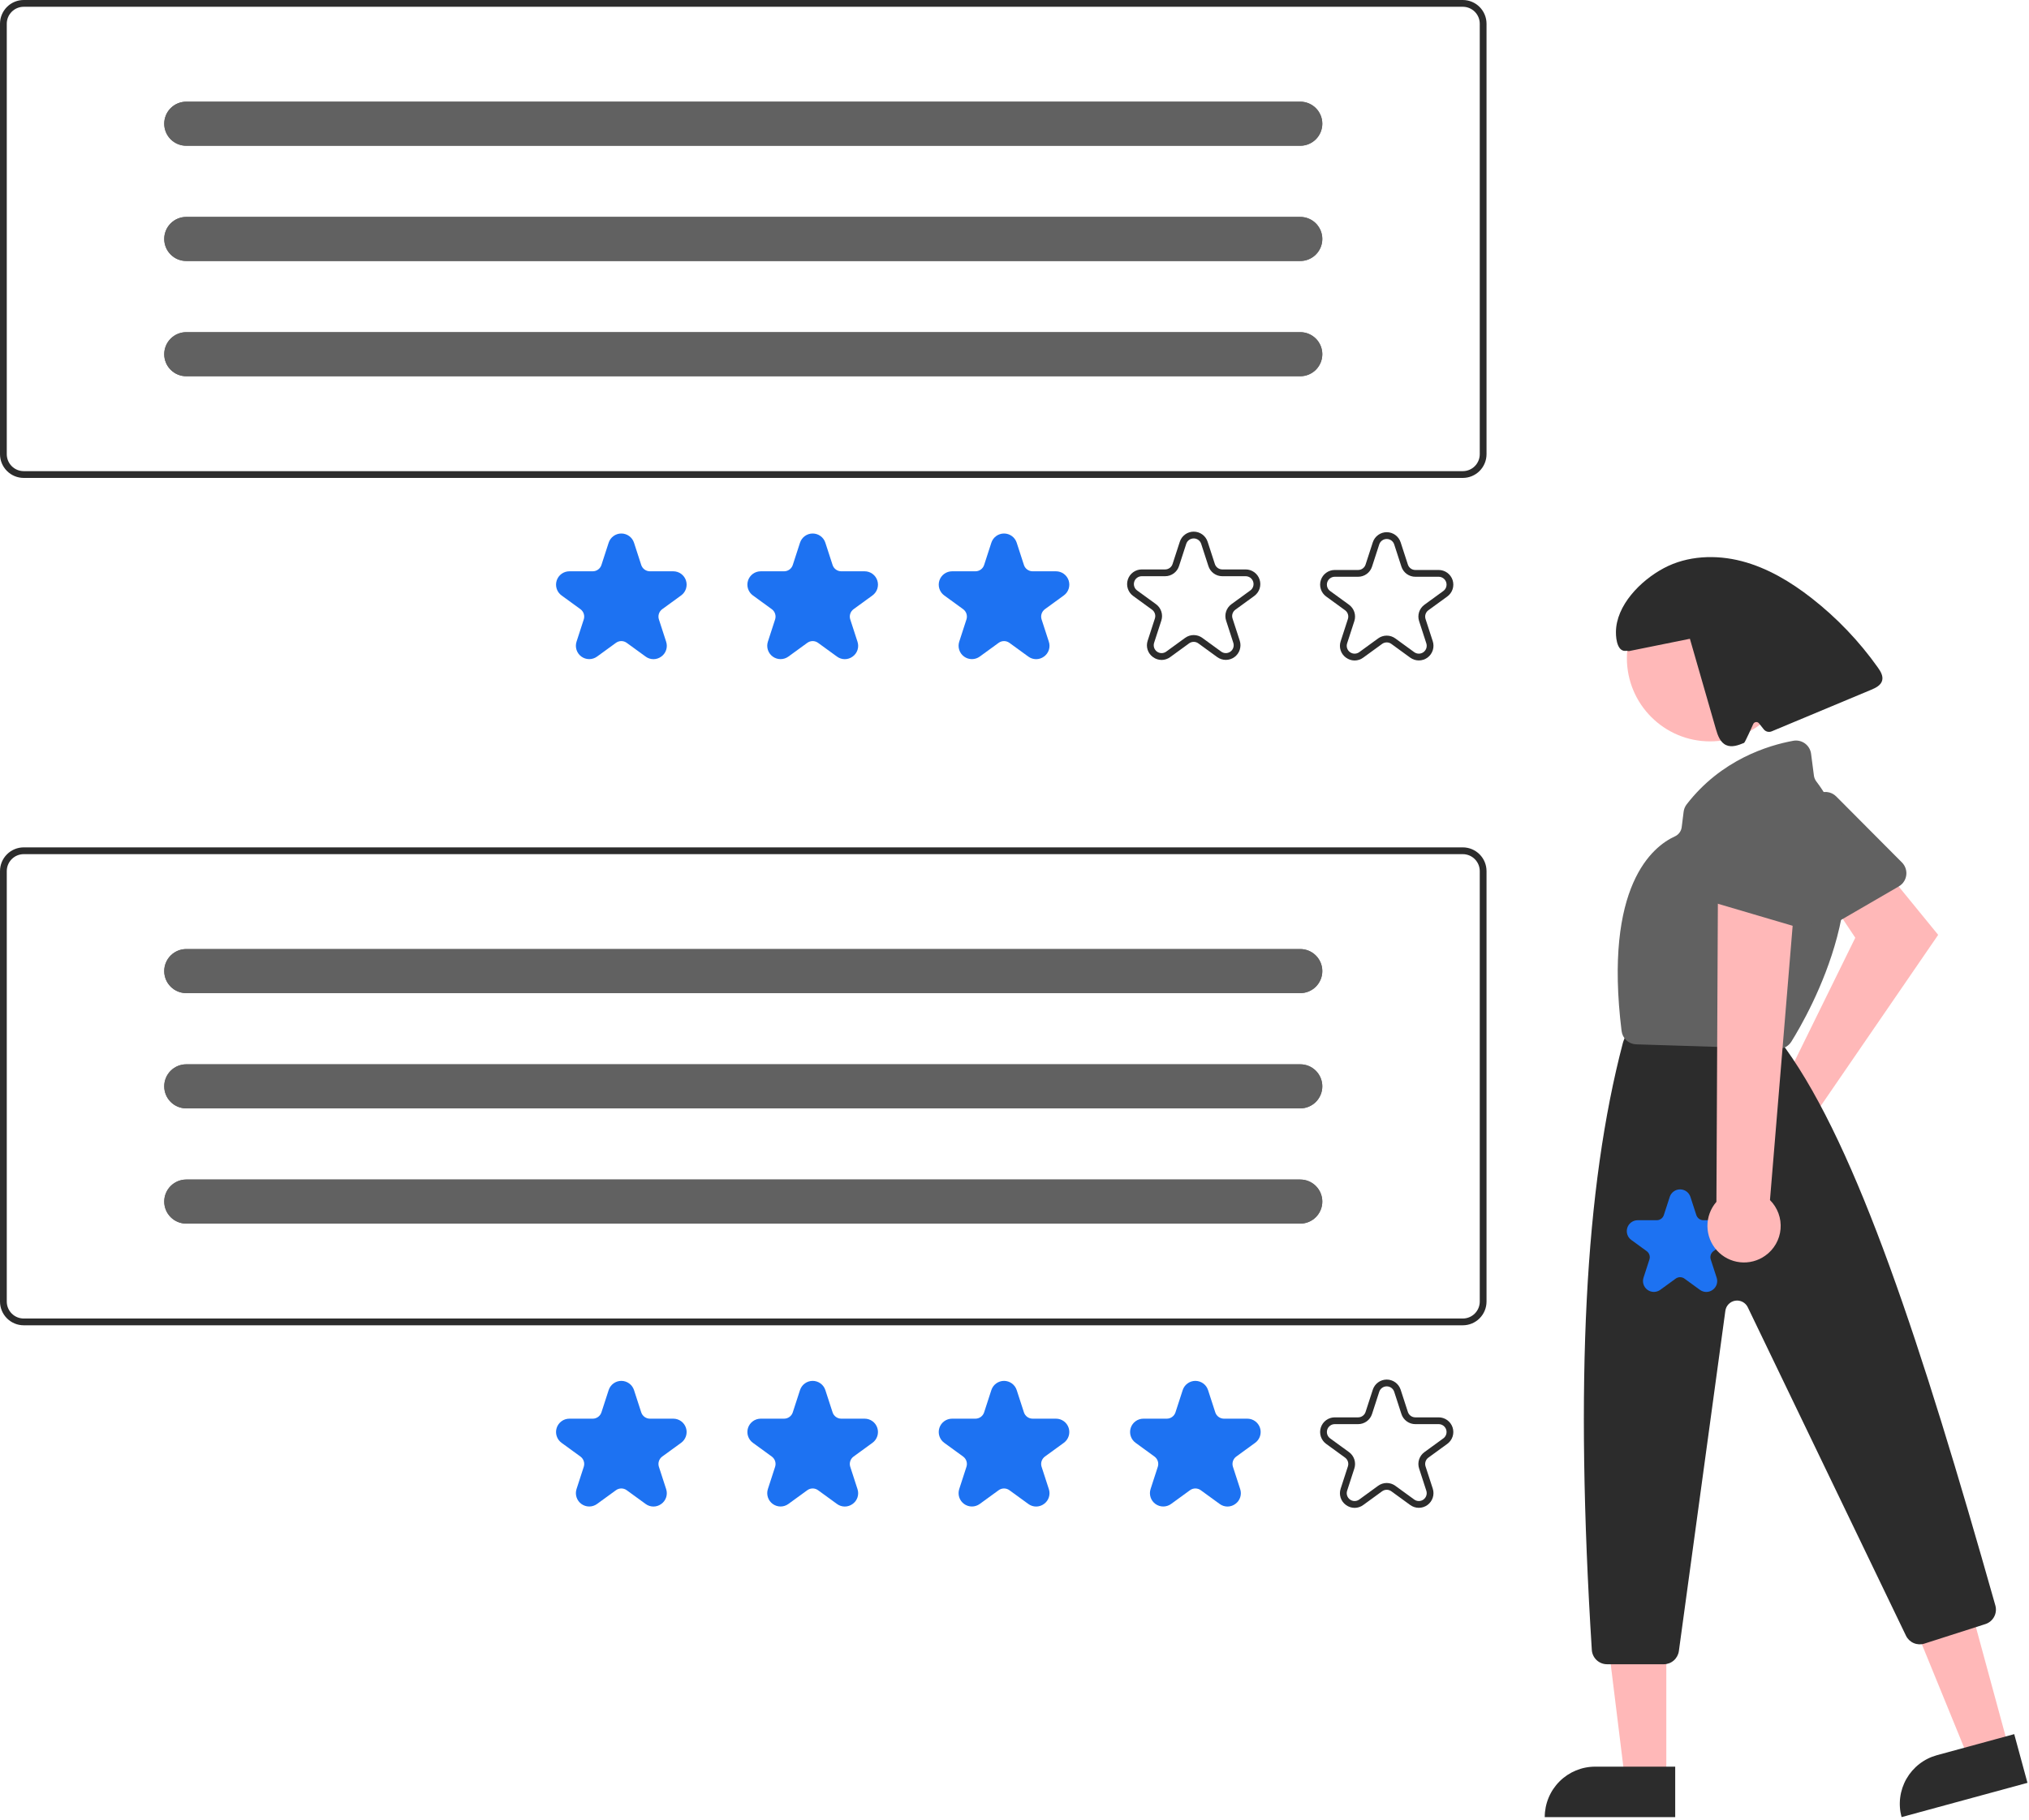 <svg width="331" height="297" viewBox="0 0 331 297" fill="none" xmlns="http://www.w3.org/2000/svg">
<path d="M289.669 177.815C289.962 177.727 290.262 177.663 290.565 177.623L302.661 153.013L298.968 147.47L306.596 140.796L316.184 152.543L296.656 180.998C297.136 182.074 297.278 183.271 297.063 184.43C296.847 185.589 296.284 186.654 295.449 187.485C294.614 188.316 293.545 188.872 292.387 189.08C291.228 189.288 290.033 189.138 288.962 188.65C287.89 188.162 286.992 187.359 286.388 186.347C285.783 185.336 285.5 184.164 285.577 182.988C285.654 181.811 286.087 180.686 286.818 179.762C287.549 178.838 288.543 178.159 289.669 177.815Z" fill="#FFB8B8"/>
<path d="M310.32 144.196C310.155 144.37 309.966 144.519 309.758 144.639L297.381 151.823C297.084 151.995 296.754 152.104 296.412 152.143C296.07 152.181 295.724 152.148 295.396 152.046C295.068 151.944 294.764 151.774 294.504 151.548C294.245 151.323 294.035 151.045 293.888 150.734L287.868 138.001C287.612 137.465 287.557 136.855 287.713 136.282C287.869 135.709 288.225 135.211 288.717 134.879L296.39 129.653C296.869 129.327 297.446 129.179 298.023 129.234C298.6 129.289 299.139 129.544 299.548 129.954L310.272 140.729C310.728 141.187 310.988 141.806 310.997 142.453C311.006 143.1 310.763 143.725 310.32 144.196Z" fill="#616161"/>
<path d="M327.698 285.214L321.163 286.994L311.195 262.605L320.84 259.978L327.698 285.214Z" fill="#FFB8B8"/>
<path d="M315.987 286.396L328.59 282.963L330.749 290.908L310.211 296.502C309.928 295.459 309.852 294.37 309.989 293.297C310.126 292.225 310.472 291.19 311.009 290.251C311.545 289.313 312.261 288.489 313.115 287.828C313.969 287.166 314.945 286.68 315.987 286.396Z" fill="#2C2C2C"/>
<path d="M271.833 290.206L265.061 290.205L261.839 264.052L271.834 264.052L271.833 290.206Z" fill="#FFB8B8"/>
<path d="M260.224 288.269H273.284V296.502H252C252 295.421 252.213 294.35 252.626 293.351C253.039 292.352 253.645 291.445 254.409 290.68C255.172 289.916 256.079 289.309 257.077 288.895C258.074 288.482 259.144 288.269 260.224 288.269Z" fill="#2C2C2C"/>
<path d="M278.969 120.972C286.462 120.972 292.536 114.89 292.536 107.388C292.536 99.885 286.462 93.804 278.969 93.804C271.475 93.804 265.401 99.885 265.401 107.388C265.401 114.89 271.475 120.972 278.969 120.972Z" fill="#FFB8B8"/>
<path d="M271.419 271.559H262.164C261.531 271.557 260.923 271.316 260.462 270.882C260 270.448 259.721 269.855 259.68 269.223C256.923 225.331 258.536 193.845 264.757 170.138C264.784 170.035 264.818 169.933 264.858 169.833L265.353 168.593C265.536 168.13 265.855 167.733 266.266 167.454C266.678 167.175 267.164 167.026 267.661 167.028H286.693C287.051 167.028 287.406 167.105 287.732 167.255C288.057 167.405 288.347 167.624 288.58 167.897L291.165 170.917C291.215 170.976 291.263 171.035 291.308 171.099C302.964 187.373 313.41 219.191 325.509 261.957C325.687 262.578 325.616 263.245 325.311 263.815C325.006 264.385 324.49 264.813 323.874 265.008L313.928 268.194C313.357 268.374 312.741 268.343 312.191 268.106C311.641 267.87 311.194 267.443 310.932 266.904L285.122 213.308C284.942 212.933 284.645 212.627 284.277 212.434C283.909 212.241 283.489 212.172 283.079 212.237C282.669 212.302 282.29 212.497 281.999 212.794C281.709 213.091 281.521 213.474 281.465 213.886L273.882 269.407C273.798 270.002 273.503 270.547 273.051 270.943C272.599 271.338 272.019 271.557 271.419 271.559Z" fill="#2C2C2C"/>
<path d="M290.122 171.137C290.096 171.137 290.07 171.137 290.044 171.136L266.927 170.406C266.332 170.389 265.764 170.159 265.325 169.757C264.886 169.356 264.606 168.81 264.535 168.219C261.605 144.469 269.642 138.107 273.233 136.474C273.533 136.338 273.793 136.127 273.988 135.861C274.183 135.596 274.306 135.284 274.345 134.957L274.656 132.467C274.709 132.028 274.878 131.61 275.147 131.258C280.778 123.955 288.467 121.616 292.549 120.873C292.88 120.813 293.22 120.822 293.547 120.897C293.875 120.973 294.184 121.115 294.455 121.314C294.727 121.513 294.955 121.766 295.126 122.056C295.297 122.346 295.407 122.668 295.45 123.002L295.915 126.576C295.963 126.917 296.099 127.24 296.309 127.512C308.053 142.883 294.97 165.578 292.228 169.971C292.004 170.328 291.693 170.622 291.325 170.826C290.957 171.03 290.543 171.137 290.122 171.137Z" fill="#616161"/>
<path d="M306.342 108.917C303.315 104.65 299.686 100.846 295.567 97.623C292.143 94.945 288.332 92.658 284.127 91.563C279.922 90.469 275.278 90.655 271.442 92.697C267.605 94.738 263.639 98.794 263.615 103.144C263.607 104.541 263.962 106.432 265.337 106.19L265.734 106.243C269.05 105.572 272.366 104.902 275.681 104.231C277.094 109.138 278.506 114.045 279.918 118.952C280.216 119.986 280.615 121.142 281.595 121.583C282.519 121.999 283.587 121.607 284.521 121.217C284.675 121.153 285.995 118.185 285.995 118.185C286.028 118.092 286.085 118.01 286.161 117.947C286.236 117.884 286.327 117.842 286.424 117.826C286.521 117.809 286.621 117.819 286.712 117.855C286.804 117.89 286.885 117.949 286.947 118.026L287.731 119.007C287.881 119.195 288.088 119.328 288.32 119.388C288.552 119.447 288.798 119.429 289.019 119.337C294.426 117.077 299.834 114.817 305.241 112.557C305.988 112.245 306.823 111.837 307.04 111.056C307.248 110.307 306.791 109.55 306.342 108.917Z" fill="#2C2C2C"/>
<path d="M278.356 210.812C277.981 210.81 277.615 210.689 277.313 210.466L274.798 208.637C274.59 208.484 274.338 208.402 274.08 208.402C273.821 208.402 273.57 208.484 273.361 208.637L270.846 210.466C270.543 210.686 270.178 210.805 269.803 210.805C269.428 210.805 269.063 210.686 268.76 210.466C268.457 210.245 268.231 209.934 268.115 209.577C267.999 209.22 267.999 208.836 268.115 208.479L269.075 205.519C269.156 205.273 269.156 205.008 269.076 204.762C268.996 204.516 268.84 204.302 268.631 204.151L266.117 202.321C265.813 202.101 265.588 201.79 265.472 201.433C265.356 201.076 265.356 200.691 265.472 200.334C265.588 199.977 265.813 199.666 266.117 199.446C266.42 199.225 266.785 199.106 267.16 199.106H270.268C270.526 199.107 270.778 199.025 270.987 198.873C271.196 198.721 271.352 198.507 271.431 198.26L272.391 195.301C272.507 194.944 272.733 194.633 273.036 194.412C273.339 194.192 273.705 194.073 274.08 194.073C274.454 194.073 274.82 194.192 275.123 194.412C275.426 194.633 275.652 194.944 275.768 195.301L276.728 198.26C276.808 198.507 276.963 198.721 277.172 198.873C277.381 199.025 277.633 199.107 277.891 199.106H280.999C281.374 199.106 281.739 199.225 282.042 199.446C282.346 199.666 282.571 199.977 282.687 200.334C282.803 200.691 282.803 201.076 282.687 201.433C282.572 201.79 282.346 202.101 282.043 202.321L279.528 204.15C279.319 204.302 279.163 204.516 279.083 204.762C279.003 205.008 279.004 205.273 279.084 205.519L280.044 208.479C280.164 208.835 280.167 209.221 280.05 209.579C279.934 209.937 279.706 210.248 279.399 210.466C279.097 210.689 278.732 210.81 278.356 210.812Z" fill="#1D72F2"/>
<path d="M287.966 204.895C288.676 204.396 289.268 203.747 289.701 202.995C290.134 202.242 290.397 201.403 290.471 200.538C290.545 199.672 290.428 198.801 290.13 197.986C289.831 197.17 289.358 196.43 288.743 195.818L293.036 143.9L280.252 145.661L280.008 196.104C279.049 197.206 278.527 198.623 278.542 200.086C278.556 201.548 279.106 202.954 280.087 204.038C281.068 205.121 282.412 205.807 283.864 205.965C285.316 206.123 286.775 205.742 287.966 204.895Z" fill="#FFB8B8"/>
<path d="M293.872 151.376C293.632 151.376 293.394 151.341 293.165 151.273L279.44 147.231C279.11 147.134 278.803 146.97 278.54 146.748C278.277 146.526 278.063 146.252 277.911 145.944C277.759 145.635 277.673 145.298 277.658 144.954C277.642 144.61 277.699 144.266 277.823 143.945L282.902 130.808C283.114 130.253 283.518 129.793 284.041 129.511C284.563 129.23 285.169 129.146 285.748 129.275L294.816 131.248C295.382 131.372 295.887 131.689 296.244 132.146C296.602 132.602 296.788 133.169 296.773 133.749L296.351 148.954C296.333 149.601 296.064 150.216 295.601 150.668C295.138 151.12 294.518 151.373 293.872 151.376Z" fill="#616161"/>
<path d="M238.638 216.251H3.867C2.842 216.25 1.859 215.842 1.134 215.116C0.409 214.39 0.001 213.406 0 212.38V142.14C0.001 141.113 0.409 140.129 1.134 139.403C1.859 138.677 2.842 138.269 3.867 138.268H238.638C239.663 138.269 240.646 138.677 241.371 139.403C242.095 140.129 242.503 141.113 242.504 142.14V212.38C242.503 213.406 242.095 214.39 241.371 215.116C240.646 215.842 239.663 216.25 238.638 216.251ZM3.867 139.374C3.135 139.375 2.433 139.667 1.915 140.185C1.397 140.704 1.106 141.406 1.105 142.14V212.38C1.106 213.113 1.397 213.816 1.915 214.334C2.433 214.853 3.135 215.144 3.867 215.145H238.638C239.37 215.144 240.072 214.853 240.59 214.334C241.107 213.816 241.399 213.113 241.4 212.38V142.14C241.399 141.406 241.107 140.704 240.59 140.185C240.072 139.667 239.37 139.375 238.638 139.374H3.867Z" fill="#2C2C2C"/>
<path d="M106.6 245.827C106.14 245.825 105.692 245.677 105.322 245.403L102.241 243.163C101.986 242.976 101.677 242.875 101.361 242.875C101.044 242.875 100.736 242.976 100.48 243.163L97.4 245.403C97.028 245.674 96.581 245.819 96.122 245.819C95.663 245.819 95.215 245.674 94.844 245.403C94.472 245.133 94.196 244.752 94.054 244.315C93.912 243.878 93.912 243.407 94.053 242.969L95.23 239.344C95.329 239.043 95.329 238.718 95.231 238.417C95.133 238.115 94.942 237.853 94.686 237.667L91.606 235.426C91.234 235.156 90.958 234.775 90.816 234.338C90.674 233.9 90.674 233.429 90.816 232.992C90.958 232.555 91.234 232.174 91.606 231.903C91.977 231.633 92.425 231.488 92.884 231.488H96.692C97.008 231.488 97.316 231.388 97.572 231.202C97.828 231.016 98.019 230.753 98.116 230.451L99.293 226.826C99.434 226.389 99.711 226.007 100.082 225.737C100.454 225.467 100.901 225.321 101.361 225.321C101.82 225.321 102.267 225.467 102.639 225.737C103.011 226.007 103.287 226.389 103.429 226.826L104.605 230.451C104.703 230.753 104.893 231.016 105.149 231.202C105.405 231.388 105.714 231.488 106.03 231.488H109.838C110.297 231.488 110.744 231.633 111.116 231.903C111.487 232.174 111.764 232.555 111.906 232.992C112.048 233.429 112.048 233.9 111.906 234.338C111.764 234.775 111.487 235.156 111.116 235.426L108.035 237.667C107.779 237.853 107.588 238.115 107.49 238.417C107.393 238.718 107.393 239.043 107.491 239.344L108.668 242.969C108.815 243.406 108.818 243.879 108.675 244.317C108.533 244.756 108.253 245.137 107.878 245.403C107.508 245.677 107.06 245.825 106.6 245.827Z" fill="#1D72F2"/>
<path d="M137.815 245.827C137.355 245.825 136.907 245.677 136.537 245.403L133.456 243.163C133.201 242.976 132.893 242.875 132.576 242.875C132.26 242.875 131.951 242.976 131.696 243.163L128.615 245.403C128.244 245.674 127.796 245.819 127.337 245.819C126.878 245.819 126.431 245.674 126.059 245.403C125.688 245.133 125.411 244.752 125.269 244.315C125.127 243.878 125.127 243.407 125.269 242.969L126.446 239.344C126.544 239.043 126.544 238.718 126.446 238.417C126.349 238.115 126.158 237.853 125.902 237.667L122.821 235.426C122.45 235.156 122.173 234.775 122.031 234.338C121.889 233.9 121.889 233.429 122.031 232.992C122.173 232.555 122.45 232.174 122.821 231.903C123.193 231.633 123.64 231.488 124.099 231.488H127.907C128.223 231.488 128.532 231.388 128.788 231.202C129.044 231.016 129.234 230.753 129.331 230.451L130.508 226.826C130.65 226.389 130.926 226.007 131.298 225.737C131.669 225.467 132.117 225.321 132.576 225.321C133.035 225.321 133.483 225.467 133.854 225.737C134.226 226.007 134.502 226.389 134.644 226.826L135.821 230.451C135.918 230.753 136.108 231.016 136.364 231.202C136.621 231.388 136.929 231.488 137.245 231.488H141.053C141.512 231.488 141.96 231.633 142.331 231.903C142.703 232.174 142.979 232.555 143.121 232.992C143.263 233.429 143.263 233.9 143.121 234.338C142.979 234.775 142.703 235.156 142.331 235.426L139.251 237.667C138.994 237.853 138.804 238.115 138.706 238.417C138.608 238.718 138.608 239.043 138.707 239.344L139.883 242.969C140.03 243.406 140.033 243.879 139.891 244.317C139.748 244.756 139.469 245.137 139.093 245.403C138.723 245.677 138.275 245.825 137.815 245.827Z" fill="#1D72F2"/>
<path d="M169.03 245.827C168.57 245.825 168.123 245.677 167.752 245.403L164.672 243.163C164.416 242.976 164.108 242.876 163.791 242.876C163.475 242.876 163.167 242.976 162.911 243.163L159.831 245.403C159.459 245.674 159.012 245.819 158.553 245.819C158.093 245.819 157.646 245.674 157.274 245.403C156.903 245.133 156.626 244.752 156.484 244.315C156.343 243.878 156.343 243.407 156.484 242.969L157.661 239.344C157.759 239.043 157.76 238.718 157.662 238.417C157.564 238.115 157.373 237.853 157.117 237.667L154.036 235.426C153.665 235.156 153.388 234.775 153.247 234.338C153.105 233.9 153.105 233.429 153.247 232.992C153.388 232.555 153.665 232.174 154.037 231.903C154.408 231.633 154.855 231.488 155.315 231.488H159.122C159.439 231.488 159.747 231.388 160.003 231.202C160.259 231.016 160.449 230.753 160.547 230.451L161.723 226.826C161.865 226.389 162.142 226.007 162.513 225.737C162.885 225.467 163.332 225.321 163.791 225.321C164.251 225.321 164.698 225.467 165.07 225.737C165.441 226.007 165.718 226.389 165.86 226.826L167.036 230.451C167.134 230.753 167.324 231.016 167.58 231.202C167.836 231.388 168.144 231.488 168.461 231.488H172.268C172.728 231.488 173.175 231.633 173.546 231.903C173.918 232.174 174.194 232.555 174.336 232.992C174.478 233.429 174.478 233.9 174.336 234.338C174.195 234.775 173.918 235.156 173.547 235.426L170.466 237.667C170.21 237.853 170.019 238.115 169.921 238.417C169.823 238.718 169.824 239.043 169.922 239.344L171.099 242.969C171.246 243.406 171.248 243.879 171.106 244.317C170.964 244.756 170.684 245.137 170.309 245.403C169.938 245.677 169.491 245.825 169.03 245.827Z" fill="#1D72F2"/>
<path d="M200.246 245.827C199.786 245.825 199.338 245.677 198.968 245.403L195.887 243.163C195.632 242.976 195.323 242.875 195.007 242.875C194.69 242.875 194.382 242.976 194.127 243.163L191.046 245.403C190.675 245.674 190.227 245.819 189.768 245.819C189.309 245.819 188.861 245.674 188.49 245.403C188.118 245.133 187.842 244.752 187.7 244.315C187.558 243.878 187.558 243.407 187.7 242.969L188.876 239.344C188.975 239.043 188.975 238.718 188.877 238.417C188.779 238.115 188.589 237.853 188.332 237.667L185.252 235.426C184.88 235.156 184.604 234.775 184.462 234.338C184.32 233.9 184.32 233.429 184.462 232.992C184.604 232.555 184.88 232.174 185.252 231.903C185.623 231.633 186.071 231.488 186.53 231.488H190.337C190.654 231.488 190.962 231.388 191.218 231.202C191.474 231.016 191.665 230.753 191.762 230.451L192.939 226.826C193.08 226.389 193.357 226.007 193.729 225.737C194.1 225.467 194.547 225.321 195.007 225.321C195.466 225.321 195.913 225.467 196.285 225.737C196.657 226.007 196.933 226.389 197.075 226.826L198.252 230.451C198.349 230.753 198.539 231.016 198.795 231.202C199.051 231.388 199.36 231.488 199.676 231.488H203.484C203.943 231.488 204.39 231.633 204.762 231.903C205.133 232.174 205.41 232.555 205.552 232.992C205.694 233.429 205.694 233.9 205.552 234.338C205.41 234.775 205.133 235.156 204.762 235.426L201.681 237.667C201.425 237.853 201.234 238.115 201.136 238.417C201.039 238.718 201.039 239.043 201.137 239.344L202.314 242.969C202.461 243.406 202.464 243.879 202.321 244.317C202.179 244.756 201.9 245.137 201.524 245.403C201.154 245.677 200.706 245.825 200.246 245.827Z" fill="#1D72F2"/>
<path d="M220.983 246.042C220.478 246.04 219.986 245.877 219.579 245.577C219.167 245.284 218.86 244.865 218.703 244.384C218.547 243.902 218.55 243.383 218.711 242.903L219.888 239.277C219.973 239.019 219.973 238.741 219.889 238.483C219.805 238.224 219.642 238 219.422 237.84L216.341 235.599C215.933 235.303 215.629 234.884 215.474 234.404C215.318 233.923 215.318 233.406 215.474 232.926C215.63 232.445 215.933 232.027 216.341 231.73C216.749 231.433 217.241 231.273 217.745 231.273H221.553C221.824 231.274 222.089 231.188 222.308 231.028C222.527 230.869 222.691 230.643 222.774 230.385L223.951 226.759C224.107 226.279 224.41 225.861 224.818 225.564C225.226 225.267 225.718 225.107 226.222 225.107C226.727 225.107 227.218 225.267 227.626 225.564C228.034 225.861 228.338 226.279 228.494 226.759L229.671 230.385C229.754 230.643 229.917 230.869 230.137 231.028C230.356 231.188 230.62 231.274 230.892 231.273H234.699C235.204 231.273 235.695 231.433 236.103 231.73C236.511 232.027 236.815 232.445 236.971 232.926C237.127 233.406 237.127 233.923 236.971 234.404C236.815 234.884 236.511 235.303 236.103 235.599L233.023 237.84C232.803 237.999 232.639 238.224 232.556 238.483C232.472 238.741 232.472 239.019 232.556 239.277L233.733 242.903C233.889 243.383 233.889 243.901 233.733 244.381C233.577 244.861 233.273 245.28 232.865 245.577C232.457 245.873 231.966 246.033 231.461 246.033C230.957 246.033 230.465 245.873 230.057 245.577L226.977 243.336C226.758 243.176 226.494 243.09 226.222 243.09C225.951 243.09 225.687 243.176 225.468 243.336L222.387 245.577C221.98 245.877 221.489 246.04 220.983 246.042ZM226.222 241.983C226.727 241.983 227.218 242.143 227.626 242.441L230.707 244.682C230.926 244.841 231.19 244.927 231.461 244.927C231.732 244.927 231.996 244.841 232.216 244.682C232.435 244.522 232.598 244.297 232.682 244.039C232.766 243.781 232.766 243.503 232.682 243.245L231.506 239.619C231.349 239.139 231.348 238.621 231.504 238.141C231.66 237.66 231.965 237.242 232.373 236.945L235.454 234.704C235.673 234.545 235.836 234.32 235.92 234.062C236.004 233.804 236.004 233.526 235.92 233.267C235.836 233.009 235.673 232.784 235.454 232.625C235.234 232.465 234.97 232.379 234.699 232.379H230.891C230.387 232.38 229.895 232.221 229.487 231.924C229.078 231.627 228.775 231.208 228.62 230.727L227.443 227.101C227.359 226.843 227.196 226.618 226.977 226.459C226.757 226.299 226.493 226.213 226.222 226.213C225.951 226.213 225.687 226.299 225.468 226.459C225.248 226.618 225.085 226.843 225.001 227.101L223.825 230.727C223.67 231.208 223.366 231.627 222.958 231.924C222.55 232.221 222.058 232.38 221.553 232.379H217.745C217.474 232.379 217.21 232.465 216.991 232.625C216.771 232.784 216.608 233.009 216.524 233.267C216.441 233.526 216.441 233.804 216.524 234.062C216.608 234.32 216.771 234.545 216.991 234.704L220.071 236.945C220.48 237.242 220.784 237.66 220.94 238.141C221.096 238.621 221.096 239.139 220.939 239.619L219.762 243.245C219.678 243.503 219.678 243.781 219.762 244.039C219.846 244.297 220.009 244.522 220.229 244.682C220.448 244.841 220.712 244.927 220.983 244.927C221.254 244.927 221.518 244.841 221.738 244.682L224.818 242.441C225.226 242.143 225.718 241.983 226.222 241.983Z" fill="#2C2C2C"/>
<path d="M30.382 154.86C29.43 154.86 28.517 155.239 27.843 155.913C27.17 156.587 26.791 157.502 26.791 158.455C26.791 159.409 27.17 160.323 27.843 160.997C28.517 161.672 29.43 162.05 30.382 162.05H212.122C213.075 162.05 213.988 161.672 214.661 160.997C215.335 160.323 215.713 159.409 215.713 158.455C215.713 157.502 215.335 156.587 214.661 155.913C213.988 155.239 213.075 154.86 212.122 154.86H30.382Z" fill="#616161"/>
<path d="M30.382 173.665C29.43 173.665 28.517 174.044 27.843 174.718C27.17 175.392 26.791 176.307 26.791 177.26C26.791 178.213 27.17 179.128 27.843 179.802C28.517 180.476 29.43 180.855 30.382 180.855H212.122C213.075 180.855 213.988 180.476 214.661 179.802C215.335 179.128 215.713 178.213 215.713 177.26C215.713 176.307 215.335 175.392 214.661 174.718C213.988 174.044 213.075 173.665 212.122 173.665H30.382Z" fill="#616161"/>
<path d="M30.382 192.469C29.43 192.469 28.517 192.848 27.843 193.522C27.17 194.196 26.791 195.111 26.791 196.064C26.791 197.018 27.17 197.932 27.843 198.606C28.517 199.28 29.43 199.659 30.382 199.659H212.122C213.075 199.659 213.988 199.28 214.661 198.606C215.335 197.932 215.713 197.018 215.713 196.064C215.713 195.111 215.335 194.196 214.661 193.522C213.988 192.848 213.075 192.469 212.122 192.469H30.382Z" fill="#616161"/>
<path d="M30.382 154.86C29.43 154.86 28.517 155.239 27.843 155.913C27.17 156.587 26.791 157.502 26.791 158.455C26.791 159.409 27.17 160.323 27.843 160.997C28.517 161.672 29.43 162.05 30.382 162.05H212.122C213.075 162.05 213.988 161.672 214.661 160.997C215.335 160.323 215.713 159.409 215.713 158.455C215.713 157.502 215.335 156.587 214.661 155.913C213.988 155.239 213.075 154.86 212.122 154.86H30.382Z" fill="#616161"/>
<path d="M30.382 173.665C29.43 173.665 28.517 174.044 27.843 174.718C27.17 175.392 26.791 176.307 26.791 177.26C26.791 178.213 27.17 179.128 27.843 179.802C28.517 180.476 29.43 180.855 30.382 180.855H212.122C213.075 180.855 213.988 180.476 214.661 179.802C215.335 179.128 215.713 178.213 215.713 177.26C215.713 176.307 215.335 175.392 214.661 174.718C213.988 174.044 213.075 173.665 212.122 173.665H30.382Z" fill="#616161"/>
<path d="M30.382 192.469C29.43 192.469 28.517 192.848 27.843 193.522C27.17 194.196 26.791 195.111 26.791 196.064C26.791 197.018 27.17 197.932 27.843 198.606C28.517 199.28 29.43 199.659 30.382 199.659H212.122C213.075 199.659 213.988 199.28 214.661 198.606C215.335 197.932 215.713 197.018 215.713 196.064C215.713 195.111 215.335 194.196 214.661 193.522C213.988 192.848 213.075 192.469 212.122 192.469H30.382Z" fill="#616161"/>
<path d="M238.638 77.983H3.867C2.842 77.982 1.859 77.574 1.134 76.848C0.409 76.122 0.001 75.138 0 74.112V3.872C0.001 2.845 0.409 1.861 1.134 1.135C1.859 0.409 2.842 0.001 3.867 0H238.638C239.663 0.001 240.646 0.409 241.371 1.135C242.095 1.861 242.503 2.845 242.504 3.872V74.112C242.503 75.138 242.095 76.122 241.371 76.848C240.646 77.574 239.663 77.982 238.638 77.983ZM3.867 1.106C3.135 1.107 2.433 1.399 1.915 1.917C1.397 2.435 1.106 3.138 1.105 3.872V74.112C1.106 74.845 1.397 75.548 1.915 76.066C2.433 76.585 3.135 76.876 3.867 76.877H238.638C239.37 76.876 240.072 76.585 240.59 76.066C241.107 75.548 241.399 74.845 241.4 74.112V3.872C241.399 3.138 241.107 2.435 240.59 1.917C240.072 1.399 239.37 1.107 238.638 1.106H3.867Z" fill="#2C2C2C"/>
<path d="M106.6 107.559C106.14 107.557 105.692 107.409 105.322 107.135L102.241 104.895C101.986 104.708 101.677 104.607 101.361 104.607C101.044 104.607 100.736 104.708 100.48 104.895L97.4 107.135C97.028 107.406 96.581 107.551 96.122 107.551C95.663 107.551 95.215 107.406 94.844 107.135C94.472 106.865 94.196 106.484 94.054 106.047C93.912 105.61 93.912 105.139 94.053 104.701L95.23 101.076C95.329 100.775 95.329 100.45 95.231 100.149C95.133 99.847 94.942 99.585 94.686 99.399L91.606 97.158C91.234 96.888 90.958 96.507 90.816 96.07C90.674 95.632 90.674 95.161 90.816 94.724C90.958 94.287 91.234 93.906 91.606 93.635C91.977 93.365 92.425 93.22 92.884 93.22H96.692C97.008 93.22 97.316 93.12 97.572 92.934C97.828 92.748 98.019 92.485 98.116 92.183L99.293 88.558C99.434 88.121 99.711 87.739 100.082 87.469C100.454 87.199 100.901 87.053 101.361 87.053C101.82 87.053 102.267 87.199 102.639 87.469C103.011 87.739 103.287 88.121 103.429 88.558L104.605 92.183C104.703 92.485 104.893 92.748 105.149 92.934C105.405 93.12 105.714 93.22 106.03 93.22H109.838C110.297 93.22 110.744 93.365 111.116 93.635C111.487 93.906 111.764 94.287 111.906 94.724C112.048 95.161 112.048 95.632 111.906 96.07C111.764 96.507 111.487 96.888 111.116 97.158L108.035 99.399C107.779 99.585 107.588 99.847 107.49 100.149C107.393 100.45 107.393 100.775 107.491 101.076L108.668 104.701C108.815 105.138 108.818 105.611 108.675 106.049C108.533 106.488 108.253 106.869 107.878 107.135C107.508 107.409 107.06 107.557 106.6 107.559Z" fill="#1D72F2"/>
<path d="M137.815 107.559C137.355 107.557 136.907 107.409 136.537 107.135L133.456 104.895C133.201 104.708 132.893 104.607 132.576 104.607C132.26 104.607 131.951 104.708 131.696 104.895L128.615 107.135C128.244 107.406 127.796 107.551 127.337 107.551C126.878 107.551 126.431 107.406 126.059 107.135C125.688 106.865 125.411 106.484 125.269 106.047C125.127 105.61 125.127 105.139 125.269 104.701L126.446 101.076C126.544 100.775 126.544 100.45 126.446 100.149C126.349 99.847 126.158 99.585 125.902 99.399L122.821 97.158C122.45 96.888 122.173 96.507 122.031 96.07C121.889 95.632 121.889 95.161 122.031 94.724C122.173 94.287 122.45 93.906 122.821 93.635C123.193 93.365 123.64 93.22 124.099 93.22H127.907C128.223 93.22 128.532 93.12 128.788 92.934C129.044 92.748 129.234 92.485 129.331 92.183L130.508 88.558C130.65 88.121 130.926 87.739 131.298 87.469C131.669 87.199 132.117 87.053 132.576 87.053C133.035 87.053 133.483 87.199 133.854 87.469C134.226 87.739 134.502 88.121 134.644 88.558L135.821 92.183C135.918 92.485 136.108 92.748 136.364 92.934C136.621 93.12 136.929 93.22 137.245 93.22H141.053C141.512 93.22 141.96 93.365 142.331 93.635C142.703 93.906 142.979 94.287 143.121 94.724C143.263 95.161 143.263 95.632 143.121 96.07C142.979 96.507 142.703 96.888 142.331 97.158L139.251 99.399C138.994 99.585 138.804 99.847 138.706 100.149C138.608 100.45 138.608 100.775 138.707 101.076L139.883 104.701C140.03 105.138 140.033 105.611 139.891 106.049C139.748 106.488 139.469 106.869 139.093 107.135C138.723 107.409 138.275 107.557 137.815 107.559Z" fill="#1D72F2"/>
<path d="M169.03 107.559C168.57 107.557 168.123 107.409 167.752 107.135L164.672 104.895C164.416 104.708 164.108 104.608 163.791 104.608C163.475 104.608 163.167 104.708 162.911 104.895L159.831 107.135C159.459 107.406 159.012 107.551 158.553 107.551C158.093 107.551 157.646 107.406 157.274 107.135C156.903 106.865 156.626 106.484 156.484 106.047C156.343 105.61 156.343 105.139 156.484 104.701L157.661 101.076C157.759 100.775 157.76 100.45 157.662 100.149C157.564 99.847 157.373 99.585 157.117 99.399L154.036 97.158C153.665 96.888 153.388 96.507 153.247 96.07C153.105 95.632 153.105 95.161 153.247 94.724C153.388 94.287 153.665 93.906 154.037 93.635C154.408 93.365 154.855 93.22 155.315 93.22H159.122C159.439 93.22 159.747 93.12 160.003 92.934C160.259 92.748 160.449 92.485 160.547 92.183L161.723 88.558C161.865 88.121 162.142 87.739 162.513 87.469C162.885 87.199 163.332 87.053 163.791 87.053C164.251 87.053 164.698 87.199 165.07 87.469C165.441 87.739 165.718 88.121 165.86 88.558L167.036 92.183C167.134 92.485 167.324 92.748 167.58 92.934C167.836 93.12 168.144 93.22 168.461 93.22H172.268C172.728 93.22 173.175 93.365 173.546 93.635C173.918 93.906 174.194 94.287 174.336 94.724C174.478 95.161 174.478 95.632 174.336 96.07C174.195 96.507 173.918 96.888 173.547 97.158L170.466 99.399C170.21 99.585 170.019 99.847 169.921 100.149C169.823 100.45 169.824 100.775 169.922 101.076L171.099 104.701C171.246 105.138 171.248 105.611 171.106 106.049C170.964 106.488 170.684 106.868 170.309 107.135C169.938 107.409 169.491 107.557 169.03 107.559Z" fill="#1D72F2"/>
<path d="M220.983 107.774C220.478 107.772 219.986 107.609 219.579 107.309C219.167 107.016 218.86 106.597 218.703 106.116C218.547 105.634 218.55 105.115 218.711 104.635L219.888 101.009C219.973 100.751 219.973 100.473 219.889 100.215C219.805 99.956 219.642 99.731 219.422 99.572L216.341 97.331C215.933 97.034 215.629 96.616 215.474 96.136C215.318 95.655 215.318 95.138 215.474 94.657C215.63 94.177 215.933 93.759 216.341 93.462C216.749 93.165 217.241 93.005 217.745 93.005H221.553C221.824 93.006 222.089 92.92 222.308 92.76C222.527 92.6 222.691 92.375 222.774 92.117L223.951 88.491C224.107 88.011 224.41 87.592 224.818 87.296C225.226 86.999 225.718 86.839 226.222 86.839C226.727 86.839 227.218 86.999 227.626 87.296C228.034 87.592 228.338 88.011 228.494 88.491L229.671 92.117C229.754 92.375 229.917 92.6 230.137 92.76C230.356 92.92 230.62 93.006 230.892 93.005H234.699C235.204 93.005 235.695 93.165 236.103 93.462C236.511 93.759 236.815 94.177 236.971 94.657C237.127 95.138 237.127 95.655 236.971 96.136C236.815 96.616 236.511 97.034 236.103 97.331L233.023 99.572C232.803 99.731 232.639 99.956 232.556 100.215C232.472 100.473 232.472 100.751 232.556 101.009L233.733 104.635C233.889 105.115 233.889 105.632 233.733 106.113C233.577 106.593 233.273 107.012 232.865 107.309C232.457 107.605 231.966 107.765 231.461 107.765C230.957 107.765 230.465 107.605 230.057 107.309L226.977 105.068C226.758 104.908 226.494 104.822 226.222 104.822C225.951 104.822 225.687 104.908 225.468 105.068L222.387 107.309C221.98 107.609 221.489 107.772 220.983 107.774ZM226.222 103.715C226.727 103.715 227.218 103.875 227.626 104.173L230.707 106.414C230.926 106.573 231.19 106.659 231.461 106.659C231.732 106.659 231.996 106.573 232.216 106.414C232.435 106.254 232.598 106.029 232.682 105.771C232.766 105.513 232.766 105.235 232.682 104.977L231.506 101.351C231.349 100.871 231.348 100.353 231.504 99.873C231.66 99.392 231.965 98.974 232.373 98.677L235.454 96.436C235.673 96.277 235.836 96.052 235.92 95.794C236.004 95.536 236.004 95.257 235.92 94.999C235.836 94.741 235.673 94.516 235.454 94.357C235.234 94.197 234.97 94.111 234.699 94.111H230.891C230.387 94.112 229.895 93.953 229.487 93.656C229.078 93.359 228.775 92.94 228.62 92.459L227.443 88.833C227.359 88.575 227.196 88.35 226.977 88.191C226.757 88.031 226.493 87.945 226.222 87.945C225.951 87.945 225.687 88.031 225.468 88.191C225.248 88.35 225.085 88.575 225.001 88.833L223.825 92.459C223.67 92.94 223.366 93.359 222.958 93.656C222.55 93.953 222.058 94.112 221.553 94.111H217.745C217.474 94.111 217.21 94.197 216.991 94.357C216.771 94.516 216.608 94.741 216.524 94.999C216.441 95.257 216.441 95.535 216.524 95.794C216.608 96.052 216.771 96.277 216.991 96.436L220.071 98.677C220.48 98.974 220.784 99.392 220.94 99.873C221.096 100.353 221.096 100.871 220.939 101.351L219.762 104.977C219.678 105.235 219.678 105.513 219.762 105.771C219.846 106.029 220.009 106.254 220.229 106.414C220.448 106.573 220.712 106.659 220.983 106.659C221.254 106.659 221.518 106.573 221.738 106.414L224.818 104.173C225.226 103.875 225.718 103.715 226.222 103.715Z" fill="#2C2C2C"/>
<path d="M189.496 107.685C188.991 107.683 188.499 107.52 188.093 107.22C187.68 106.927 187.373 106.508 187.217 106.027C187.06 105.545 187.063 105.026 187.225 104.546L188.401 100.92C188.486 100.662 188.486 100.384 188.402 100.126C188.318 99.868 188.155 99.643 187.935 99.483L184.854 97.242C184.446 96.946 184.143 96.527 183.987 96.047C183.831 95.566 183.831 95.049 183.987 94.569C184.143 94.088 184.446 93.67 184.854 93.373C185.263 93.076 185.754 92.916 186.259 92.916H190.066C190.337 92.917 190.602 92.831 190.821 92.671C191.041 92.512 191.204 92.286 191.287 92.028L192.464 88.403C192.62 87.922 192.923 87.504 193.331 87.207C193.74 86.91 194.231 86.75 194.735 86.75C195.24 86.75 195.731 86.91 196.139 87.207C196.548 87.504 196.851 87.922 197.007 88.403L198.184 92.028C198.267 92.286 198.43 92.512 198.65 92.671C198.869 92.831 199.133 92.917 199.405 92.916H203.212C203.717 92.916 204.208 93.076 204.616 93.373C205.024 93.67 205.328 94.088 205.484 94.569C205.64 95.049 205.64 95.566 205.484 96.047C205.328 96.527 205.024 96.946 204.616 97.243L201.536 99.483C201.316 99.642 201.153 99.868 201.069 100.126C200.985 100.384 200.985 100.662 201.069 100.92L202.246 104.546C202.402 105.026 202.402 105.544 202.246 106.024C202.09 106.504 201.786 106.923 201.378 107.22C200.97 107.516 200.479 107.676 199.974 107.676C199.47 107.676 198.978 107.516 198.57 107.22L195.49 104.979C195.271 104.819 195.007 104.733 194.735 104.733C194.464 104.733 194.2 104.819 193.981 104.979L190.9 107.22C190.494 107.52 190.002 107.683 189.496 107.685ZM194.735 103.626C195.24 103.626 195.731 103.786 196.139 104.084L199.22 106.325C199.439 106.484 199.703 106.57 199.974 106.57C200.245 106.57 200.51 106.484 200.729 106.325C200.948 106.165 201.112 105.94 201.195 105.682C201.279 105.424 201.279 105.146 201.195 104.888L200.019 101.262C199.862 100.782 199.861 100.264 200.017 99.784C200.173 99.303 200.478 98.885 200.886 98.588L203.967 96.347C204.186 96.188 204.349 95.963 204.433 95.705C204.517 95.447 204.517 95.169 204.433 94.91C204.349 94.652 204.186 94.427 203.967 94.268C203.747 94.108 203.483 94.022 203.212 94.022H199.405C198.9 94.023 198.408 93.864 198 93.567C197.592 93.27 197.288 92.851 197.133 92.37L195.956 88.744C195.873 88.486 195.709 88.261 195.49 88.102C195.271 87.942 195.006 87.856 194.735 87.856C194.464 87.856 194.2 87.942 193.981 88.102C193.761 88.261 193.598 88.486 193.514 88.744L192.338 92.37C192.183 92.851 191.879 93.27 191.471 93.567C191.063 93.864 190.571 94.023 190.066 94.022H186.259C185.987 94.022 185.723 94.108 185.504 94.268C185.285 94.427 185.121 94.652 185.038 94.91C184.954 95.169 184.954 95.447 185.037 95.705C185.121 95.963 185.284 96.188 185.504 96.347L188.584 98.588C188.993 98.885 189.297 99.303 189.453 99.784C189.609 100.264 189.609 100.782 189.452 101.262L188.275 104.888C188.192 105.146 188.192 105.424 188.275 105.682C188.359 105.94 188.522 106.165 188.742 106.325C188.961 106.484 189.225 106.57 189.496 106.57C189.767 106.57 190.032 106.484 190.251 106.325L193.331 104.084C193.739 103.786 194.231 103.626 194.735 103.626Z" fill="#2C2C2C"/>
<path d="M30.382 16.592C29.43 16.592 28.517 16.971 27.843 17.645C27.17 18.319 26.791 19.234 26.791 20.187C26.791 21.141 27.17 22.055 27.843 22.729C28.517 23.404 29.43 23.782 30.382 23.782H212.122C213.075 23.782 213.988 23.404 214.661 22.729C215.335 22.055 215.713 21.141 215.713 20.187C215.713 19.234 215.335 18.319 214.661 17.645C213.988 16.971 213.075 16.592 212.122 16.592H30.382Z" fill="#616161"/>
<path d="M30.382 35.397C29.43 35.397 28.517 35.775 27.843 36.449C27.17 37.124 26.791 38.038 26.791 38.992C26.791 39.945 27.17 40.859 27.843 41.533C28.517 42.208 29.43 42.586 30.382 42.586H212.122C213.075 42.586 213.988 42.208 214.661 41.533C215.335 40.859 215.713 39.945 215.713 38.992C215.713 38.038 215.335 37.124 214.661 36.449C213.988 35.775 213.075 35.397 212.122 35.397H30.382Z" fill="#616161"/>
<path d="M30.382 54.201C29.43 54.201 28.517 54.58 27.843 55.254C27.17 55.928 26.791 56.843 26.791 57.796C26.791 58.75 27.17 59.664 27.843 60.338C28.517 61.012 29.43 61.391 30.382 61.391H212.122C213.075 61.391 213.988 61.012 214.661 60.338C215.335 59.664 215.713 58.75 215.713 57.796C215.713 56.843 215.335 55.928 214.661 55.254C213.988 54.58 213.075 54.201 212.122 54.201H30.382Z" fill="#616161"/>
<path d="M30.382 16.592C29.43 16.592 28.517 16.971 27.843 17.645C27.17 18.319 26.791 19.234 26.791 20.187C26.791 21.141 27.17 22.055 27.843 22.729C28.517 23.404 29.43 23.782 30.382 23.782H212.122C213.075 23.782 213.988 23.404 214.661 22.729C215.335 22.055 215.713 21.141 215.713 20.187C215.713 19.234 215.335 18.319 214.661 17.645C213.988 16.971 213.075 16.592 212.122 16.592H30.382Z" fill="#616161"/>
<path d="M30.382 35.397C29.43 35.397 28.517 35.775 27.843 36.449C27.17 37.124 26.791 38.038 26.791 38.992C26.791 39.945 27.17 40.859 27.843 41.533C28.517 42.208 29.43 42.586 30.382 42.586H212.122C213.075 42.586 213.988 42.208 214.661 41.533C215.335 40.859 215.713 39.945 215.713 38.992C215.713 38.038 215.335 37.124 214.661 36.449C213.988 35.775 213.075 35.397 212.122 35.397H30.382Z" fill="#616161"/>
<path d="M30.382 54.201C29.43 54.201 28.517 54.58 27.843 55.254C27.17 55.928 26.791 56.843 26.791 57.796C26.791 58.75 27.17 59.664 27.843 60.338C28.517 61.012 29.43 61.391 30.382 61.391H212.122C213.075 61.391 213.988 61.012 214.661 60.338C215.335 59.664 215.713 58.75 215.713 57.796C215.713 56.843 215.335 55.928 214.661 55.254C213.988 54.58 213.075 54.201 212.122 54.201H30.382Z" fill="#616161"/>
</svg>
